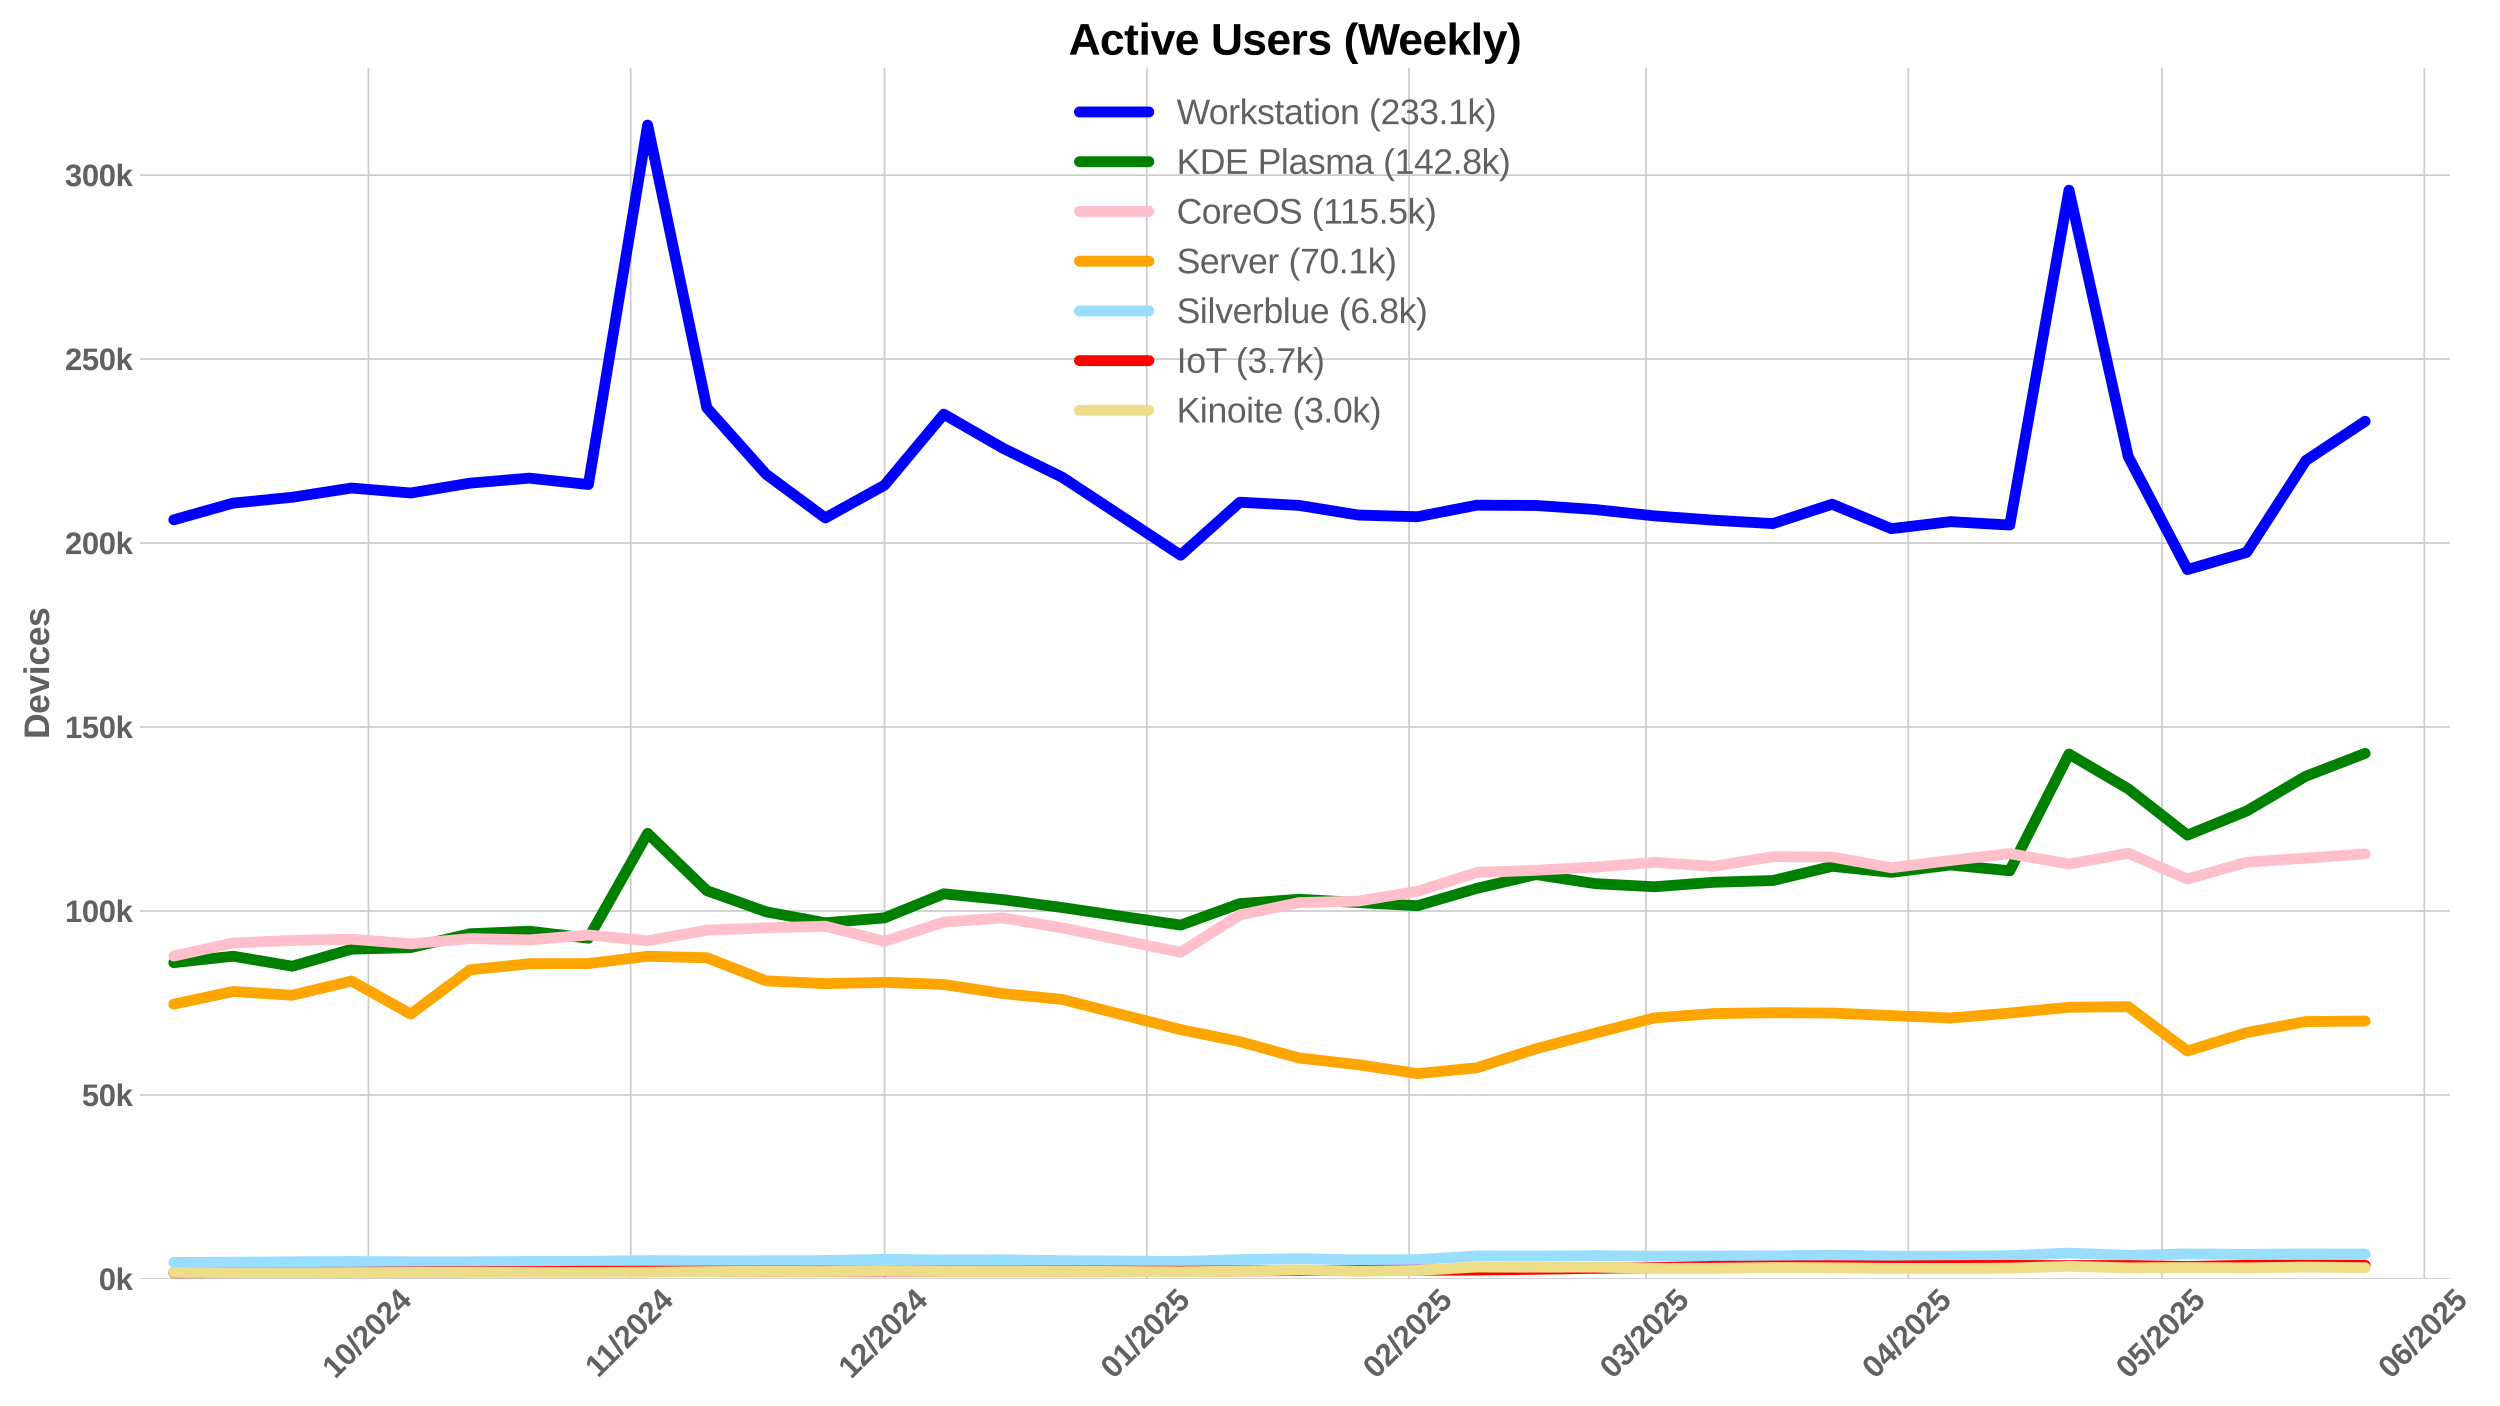 <?xml version="1.0" encoding="utf-8" standalone="no"?>
<!DOCTYPE svg PUBLIC "-//W3C//DTD SVG 1.1//EN"
  "http://www.w3.org/Graphics/SVG/1.1/DTD/svg11.dtd">
<svg xmlns:xlink="http://www.w3.org/1999/xlink" width="1152pt" height="648pt" viewBox="0 0 1152 648" xmlns="http://www.w3.org/2000/svg" version="1.1">
 <defs>
  <style type="text/css">*{stroke-linejoin: round; stroke-linecap: butt}</style>
 </defs>
 <g id="figure_1">
  <g id="patch_1">
   <path d="M 0 648 
L 1152 648 
L 1152 0 
L 0 0 
z
" style="fill: #ffffff"/>
  </g>
  <g id="axes_1">
   <g id="patch_2">
    <path d="M 64.56 589.343 
L 1128.875 589.343 
L 1128.875 31.2 
L 64.56 31.2 
z
" style="fill: #ffffff"/>
   </g>
   <g id="matplotlib.axis_1">
    <g id="xtick_1">
     <g id="line2d_1">
      <path d="M 169.772 589.343 
L 169.772 31.2 
" clip-path="url(#pf62bdaec5e)" style="fill: none; stroke: #cccccc; stroke-width: 0.8; stroke-linecap: round"/>
     </g>
     <g id="line2d_2"/>
     <g id="text_1">
      <!-- 10/2024 -->
      <g style="fill: #616161" transform="translate(154.442 635.798) rotate(-45) scale(0.14 -0.14)">
       <defs>
        <path id="LiberationSans-Bold-31" d="M 403 0 
L 403 653 
L 1494 653 
L 1494 3656 
L 438 2997 
L 438 3688 
L 1541 4403 
L 2372 4403 
L 2372 653 
L 3381 653 
L 3381 0 
L 403 0 
z
" transform="scale(0.016)"/>
        <path id="LiberationSans-Bold-30" d="M 3297 2203 
Q 3297 1088 2914 512 
Q 2531 -63 1766 -63 
Q 253 -63 253 2203 
Q 253 2994 418 3494 
Q 584 3994 915 4231 
Q 1247 4469 1791 4469 
Q 2572 4469 2934 3903 
Q 3297 3338 3297 2203 
z
M 2416 2203 
Q 2416 2813 2356 3150 
Q 2297 3488 2165 3634 
Q 2034 3781 1784 3781 
Q 1519 3781 1383 3632 
Q 1247 3484 1189 3148 
Q 1131 2813 1131 2203 
Q 1131 1600 1192 1261 
Q 1253 922 1386 775 
Q 1519 628 1772 628 
Q 2022 628 2158 783 
Q 2294 938 2355 1278 
Q 2416 1619 2416 2203 
z
" transform="scale(0.016)"/>
        <path id="LiberationSans-Bold-2f" d="M 63 -128 
L 972 4638 
L 1716 4638 
L 822 -128 
L 63 -128 
z
" transform="scale(0.016)"/>
        <path id="LiberationSans-Bold-32" d="M 222 0 
L 222 609 
Q 394 988 711 1347 
Q 1028 1706 1509 2097 
Q 1972 2472 2158 2715 
Q 2344 2959 2344 3194 
Q 2344 3769 1766 3769 
Q 1484 3769 1336 3617 
Q 1188 3466 1144 3163 
L 259 3213 
Q 334 3825 717 4147 
Q 1100 4469 1759 4469 
Q 2472 4469 2853 4144 
Q 3234 3819 3234 3231 
Q 3234 2922 3112 2672 
Q 2991 2422 2800 2211 
Q 2609 2000 2376 1815 
Q 2144 1631 1925 1456 
Q 1706 1281 1526 1103 
Q 1347 925 1259 722 
L 3303 722 
L 3303 0 
L 222 0 
z
" transform="scale(0.016)"/>
        <path id="LiberationSans-Bold-34" d="M 2938 897 
L 2938 0 
L 2100 0 
L 2100 897 
L 97 897 
L 97 1556 
L 1956 4403 
L 2938 4403 
L 2938 1550 
L 3525 1550 
L 3525 897 
L 2938 897 
z
M 2100 2991 
Q 2100 3159 2111 3356 
Q 2122 3553 2128 3609 
Q 2047 3434 1834 3103 
L 813 1550 
L 2100 1550 
L 2100 2991 
z
" transform="scale(0.016)"/>
       </defs>
       <use xlink:href="#LiberationSans-Bold-31"/>
       <use xlink:href="#LiberationSans-Bold-30" transform="translate(55.615 0)"/>
       <use xlink:href="#LiberationSans-Bold-2f" transform="translate(111.23 0)"/>
       <use xlink:href="#LiberationSans-Bold-32" transform="translate(139.014 0)"/>
       <use xlink:href="#LiberationSans-Bold-30" transform="translate(194.629 0)"/>
       <use xlink:href="#LiberationSans-Bold-32" transform="translate(250.244 0)"/>
       <use xlink:href="#LiberationSans-Bold-34" transform="translate(305.859 0)"/>
      </g>
     </g>
    </g>
    <g id="xtick_2">
     <g id="line2d_3">
      <path d="M 290.628 589.343 
L 290.628 31.2 
" clip-path="url(#pf62bdaec5e)" style="fill: none; stroke: #cccccc; stroke-width: 0.8; stroke-linecap: round"/>
     </g>
     <g id="line2d_4"/>
     <g id="text_2">
      <!-- 11/2024 -->
      <g style="fill: #616161" transform="translate(275.57 635.253) rotate(-45) scale(0.14 -0.14)">
       <use xlink:href="#LiberationSans-Bold-31"/>
       <use xlink:href="#LiberationSans-Bold-31" transform="translate(50.115 0)"/>
       <use xlink:href="#LiberationSans-Bold-2f" transform="translate(105.73 0)"/>
       <use xlink:href="#LiberationSans-Bold-32" transform="translate(133.514 0)"/>
       <use xlink:href="#LiberationSans-Bold-30" transform="translate(189.129 0)"/>
       <use xlink:href="#LiberationSans-Bold-32" transform="translate(244.744 0)"/>
       <use xlink:href="#LiberationSans-Bold-34" transform="translate(300.359 0)"/>
      </g>
     </g>
    </g>
    <g id="xtick_3">
     <g id="line2d_5">
      <path d="M 407.586 589.343 
L 407.586 31.2 
" clip-path="url(#pf62bdaec5e)" style="fill: none; stroke: #cccccc; stroke-width: 0.8; stroke-linecap: round"/>
     </g>
     <g id="line2d_6"/>
     <g id="text_3">
      <!-- 12/2024 -->
      <g style="fill: #616161" transform="translate(392.255 635.798) rotate(-45) scale(0.14 -0.14)">
       <use xlink:href="#LiberationSans-Bold-31"/>
       <use xlink:href="#LiberationSans-Bold-32" transform="translate(55.615 0)"/>
       <use xlink:href="#LiberationSans-Bold-2f" transform="translate(111.23 0)"/>
       <use xlink:href="#LiberationSans-Bold-32" transform="translate(139.014 0)"/>
       <use xlink:href="#LiberationSans-Bold-30" transform="translate(194.629 0)"/>
       <use xlink:href="#LiberationSans-Bold-32" transform="translate(250.244 0)"/>
       <use xlink:href="#LiberationSans-Bold-34" transform="translate(305.859 0)"/>
      </g>
     </g>
    </g>
    <g id="xtick_4">
     <g id="line2d_7">
      <path d="M 528.442 589.343 
L 528.442 31.2 
" clip-path="url(#pf62bdaec5e)" style="fill: none; stroke: #cccccc; stroke-width: 0.8; stroke-linecap: round"/>
     </g>
     <g id="line2d_8"/>
     <g id="text_4">
      <!-- 01/2025 -->
      <g style="fill: #616161" transform="translate(513.112 635.798) rotate(-45) scale(0.14 -0.14)">
       <defs>
        <path id="LiberationSans-Bold-35" d="M 3381 1466 
Q 3381 766 2945 351 
Q 2509 -63 1750 -63 
Q 1088 -63 689 235 
Q 291 534 197 1100 
L 1075 1172 
Q 1144 891 1319 762 
Q 1494 634 1759 634 
Q 2088 634 2283 843 
Q 2478 1053 2478 1447 
Q 2478 1794 2293 2001 
Q 2109 2209 1778 2209 
Q 1413 2209 1181 1925 
L 325 1925 
L 478 4403 
L 3125 4403 
L 3125 3750 
L 1275 3750 
L 1203 2638 
Q 1522 2919 2000 2919 
Q 2628 2919 3004 2528 
Q 3381 2138 3381 1466 
z
" transform="scale(0.016)"/>
       </defs>
       <use xlink:href="#LiberationSans-Bold-30"/>
       <use xlink:href="#LiberationSans-Bold-31" transform="translate(55.615 0)"/>
       <use xlink:href="#LiberationSans-Bold-2f" transform="translate(111.23 0)"/>
       <use xlink:href="#LiberationSans-Bold-32" transform="translate(139.014 0)"/>
       <use xlink:href="#LiberationSans-Bold-30" transform="translate(194.629 0)"/>
       <use xlink:href="#LiberationSans-Bold-32" transform="translate(250.244 0)"/>
       <use xlink:href="#LiberationSans-Bold-35" transform="translate(305.859 0)"/>
      </g>
     </g>
    </g>
    <g id="xtick_5">
     <g id="line2d_9">
      <path d="M 649.298 589.343 
L 649.298 31.2 
" clip-path="url(#pf62bdaec5e)" style="fill: none; stroke: #cccccc; stroke-width: 0.8; stroke-linecap: round"/>
     </g>
     <g id="line2d_10"/>
     <g id="text_5">
      <!-- 02/2025 -->
      <g style="fill: #616161" transform="translate(633.968 635.798) rotate(-45) scale(0.14 -0.14)">
       <use xlink:href="#LiberationSans-Bold-30"/>
       <use xlink:href="#LiberationSans-Bold-32" transform="translate(55.615 0)"/>
       <use xlink:href="#LiberationSans-Bold-2f" transform="translate(111.23 0)"/>
       <use xlink:href="#LiberationSans-Bold-32" transform="translate(139.014 0)"/>
       <use xlink:href="#LiberationSans-Bold-30" transform="translate(194.629 0)"/>
       <use xlink:href="#LiberationSans-Bold-32" transform="translate(250.244 0)"/>
       <use xlink:href="#LiberationSans-Bold-35" transform="translate(305.859 0)"/>
      </g>
     </g>
    </g>
    <g id="xtick_6">
     <g id="line2d_11">
      <path d="M 758.459 589.343 
L 758.459 31.2 
" clip-path="url(#pf62bdaec5e)" style="fill: none; stroke: #cccccc; stroke-width: 0.8; stroke-linecap: round"/>
     </g>
     <g id="line2d_12"/>
     <g id="text_6">
      <!-- 03/2025 -->
      <g style="fill: #616161" transform="translate(743.128 635.798) rotate(-45) scale(0.14 -0.14)">
       <defs>
        <path id="LiberationSans-Bold-33" d="M 3328 1222 
Q 3328 603 2922 265 
Q 2516 -72 1766 -72 
Q 1056 -72 637 254 
Q 219 581 147 1197 
L 1041 1275 
Q 1125 641 1763 641 
Q 2078 641 2253 797 
Q 2428 953 2428 1275 
Q 2428 1569 2215 1725 
Q 2003 1881 1584 1881 
L 1278 1881 
L 1278 2591 
L 1566 2591 
Q 1944 2591 2134 2745 
Q 2325 2900 2325 3188 
Q 2325 3459 2173 3614 
Q 2022 3769 1731 3769 
Q 1459 3769 1292 3619 
Q 1125 3469 1100 3194 
L 222 3256 
Q 291 3825 694 4147 
Q 1097 4469 1747 4469 
Q 2438 4469 2827 4158 
Q 3216 3847 3216 3297 
Q 3216 2884 2973 2618 
Q 2731 2353 2275 2266 
L 2275 2253 
Q 2781 2194 3054 1920 
Q 3328 1647 3328 1222 
z
" transform="scale(0.016)"/>
       </defs>
       <use xlink:href="#LiberationSans-Bold-30"/>
       <use xlink:href="#LiberationSans-Bold-33" transform="translate(55.615 0)"/>
       <use xlink:href="#LiberationSans-Bold-2f" transform="translate(111.23 0)"/>
       <use xlink:href="#LiberationSans-Bold-32" transform="translate(139.014 0)"/>
       <use xlink:href="#LiberationSans-Bold-30" transform="translate(194.629 0)"/>
       <use xlink:href="#LiberationSans-Bold-32" transform="translate(250.244 0)"/>
       <use xlink:href="#LiberationSans-Bold-35" transform="translate(305.859 0)"/>
      </g>
     </g>
    </g>
    <g id="xtick_7">
     <g id="line2d_13">
      <path d="M 879.315 589.343 
L 879.315 31.2 
" clip-path="url(#pf62bdaec5e)" style="fill: none; stroke: #cccccc; stroke-width: 0.8; stroke-linecap: round"/>
     </g>
     <g id="line2d_14"/>
     <g id="text_7">
      <!-- 04/2025 -->
      <g style="fill: #616161" transform="translate(863.985 635.798) rotate(-45) scale(0.14 -0.14)">
       <use xlink:href="#LiberationSans-Bold-30"/>
       <use xlink:href="#LiberationSans-Bold-34" transform="translate(55.615 0)"/>
       <use xlink:href="#LiberationSans-Bold-2f" transform="translate(111.23 0)"/>
       <use xlink:href="#LiberationSans-Bold-32" transform="translate(139.014 0)"/>
       <use xlink:href="#LiberationSans-Bold-30" transform="translate(194.629 0)"/>
       <use xlink:href="#LiberationSans-Bold-32" transform="translate(250.244 0)"/>
       <use xlink:href="#LiberationSans-Bold-35" transform="translate(305.859 0)"/>
      </g>
     </g>
    </g>
    <g id="xtick_8">
     <g id="line2d_15">
      <path d="M 996.273 589.343 
L 996.273 31.2 
" clip-path="url(#pf62bdaec5e)" style="fill: none; stroke: #cccccc; stroke-width: 0.8; stroke-linecap: round"/>
     </g>
     <g id="line2d_16"/>
     <g id="text_8">
      <!-- 05/2025 -->
      <g style="fill: #616161" transform="translate(980.942 635.798) rotate(-45) scale(0.14 -0.14)">
       <use xlink:href="#LiberationSans-Bold-30"/>
       <use xlink:href="#LiberationSans-Bold-35" transform="translate(55.615 0)"/>
       <use xlink:href="#LiberationSans-Bold-2f" transform="translate(111.23 0)"/>
       <use xlink:href="#LiberationSans-Bold-32" transform="translate(139.014 0)"/>
       <use xlink:href="#LiberationSans-Bold-30" transform="translate(194.629 0)"/>
       <use xlink:href="#LiberationSans-Bold-32" transform="translate(250.244 0)"/>
       <use xlink:href="#LiberationSans-Bold-35" transform="translate(305.859 0)"/>
      </g>
     </g>
    </g>
    <g id="xtick_9">
     <g id="line2d_17">
      <path d="M 1117.129 589.343 
L 1117.129 31.2 
" clip-path="url(#pf62bdaec5e)" style="fill: none; stroke: #cccccc; stroke-width: 0.8; stroke-linecap: round"/>
     </g>
     <g id="line2d_18"/>
     <g id="text_9">
      <!-- 06/2025 -->
      <g style="fill: #616161" transform="translate(1101.798 635.798) rotate(-45) scale(0.14 -0.14)">
       <defs>
        <path id="LiberationSans-Bold-36" d="M 3328 1441 
Q 3328 738 2934 337 
Q 2541 -63 1847 -63 
Q 1069 -63 651 482 
Q 234 1028 234 2100 
Q 234 3278 657 3873 
Q 1081 4469 1869 4469 
Q 2428 4469 2751 4222 
Q 3075 3975 3209 3456 
L 2381 3341 
Q 2263 3775 1850 3775 
Q 1497 3775 1295 3422 
Q 1094 3069 1094 2350 
Q 1234 2584 1484 2709 
Q 1734 2834 2050 2834 
Q 2641 2834 2984 2459 
Q 3328 2084 3328 1441 
z
M 2447 1416 
Q 2447 1791 2273 1989 
Q 2100 2188 1797 2188 
Q 1506 2188 1331 2002 
Q 1156 1816 1156 1509 
Q 1156 1125 1339 873 
Q 1522 622 1819 622 
Q 2116 622 2281 833 
Q 2447 1044 2447 1416 
z
" transform="scale(0.016)"/>
       </defs>
       <use xlink:href="#LiberationSans-Bold-30"/>
       <use xlink:href="#LiberationSans-Bold-36" transform="translate(55.615 0)"/>
       <use xlink:href="#LiberationSans-Bold-2f" transform="translate(111.23 0)"/>
       <use xlink:href="#LiberationSans-Bold-32" transform="translate(139.014 0)"/>
       <use xlink:href="#LiberationSans-Bold-30" transform="translate(194.629 0)"/>
       <use xlink:href="#LiberationSans-Bold-32" transform="translate(250.244 0)"/>
       <use xlink:href="#LiberationSans-Bold-35" transform="translate(305.859 0)"/>
      </g>
     </g>
    </g>
   </g>
   <g id="matplotlib.axis_2">
    <g id="ytick_1">
     <g id="line2d_19">
      <path d="M 64.56 589.343 
L 1128.875 589.343 
" clip-path="url(#pf62bdaec5e)" style="fill: none; stroke: #cccccc; stroke-width: 0.8; stroke-linecap: round"/>
     </g>
     <g id="line2d_20"/>
     <g id="text_10">
      <!-- 0k -->
      <g style="fill: #616161" transform="translate(45.489 594.416) scale(0.14 -0.14)">
       <defs>
        <path id="LiberationSans-Bold-6b" d="M 2606 0 
L 1703 1531 
L 1325 1269 
L 1325 0 
L 447 0 
L 447 4638 
L 1325 4638 
L 1325 1981 
L 2531 3381 
L 3475 3381 
L 2288 2063 
L 3566 0 
L 2606 0 
z
" transform="scale(0.016)"/>
       </defs>
       <use xlink:href="#LiberationSans-Bold-30"/>
       <use xlink:href="#LiberationSans-Bold-6b" transform="translate(55.615 0)"/>
      </g>
     </g>
    </g>
    <g id="ytick_2">
     <g id="line2d_21">
      <path d="M 64.56 504.568 
L 1128.875 504.568 
" clip-path="url(#pf62bdaec5e)" style="fill: none; stroke: #cccccc; stroke-width: 0.8; stroke-linecap: round"/>
     </g>
     <g id="line2d_22"/>
     <g id="text_11">
      <!-- 50k -->
      <g style="fill: #616161" transform="translate(37.704 509.64) scale(0.14 -0.14)">
       <use xlink:href="#LiberationSans-Bold-35"/>
       <use xlink:href="#LiberationSans-Bold-30" transform="translate(55.615 0)"/>
       <use xlink:href="#LiberationSans-Bold-6b" transform="translate(111.23 0)"/>
      </g>
     </g>
    </g>
    <g id="ytick_3">
     <g id="line2d_23">
      <path d="M 64.56 419.792 
L 1128.875 419.792 
" clip-path="url(#pf62bdaec5e)" style="fill: none; stroke: #cccccc; stroke-width: 0.8; stroke-linecap: round"/>
     </g>
     <g id="line2d_24"/>
     <g id="text_12">
      <!-- 100k -->
      <g style="fill: #616161" transform="translate(29.919 424.865) scale(0.14 -0.14)">
       <use xlink:href="#LiberationSans-Bold-31"/>
       <use xlink:href="#LiberationSans-Bold-30" transform="translate(55.615 0)"/>
       <use xlink:href="#LiberationSans-Bold-30" transform="translate(111.23 0)"/>
       <use xlink:href="#LiberationSans-Bold-6b" transform="translate(166.846 0)"/>
      </g>
     </g>
    </g>
    <g id="ytick_4">
     <g id="line2d_25">
      <path d="M 64.56 335.016 
L 1128.875 335.016 
" clip-path="url(#pf62bdaec5e)" style="fill: none; stroke: #cccccc; stroke-width: 0.8; stroke-linecap: round"/>
     </g>
     <g id="line2d_26"/>
     <g id="text_13">
      <!-- 150k -->
      <g style="fill: #616161" transform="translate(29.919 340.089) scale(0.14 -0.14)">
       <use xlink:href="#LiberationSans-Bold-31"/>
       <use xlink:href="#LiberationSans-Bold-35" transform="translate(55.615 0)"/>
       <use xlink:href="#LiberationSans-Bold-30" transform="translate(111.23 0)"/>
       <use xlink:href="#LiberationSans-Bold-6b" transform="translate(166.846 0)"/>
      </g>
     </g>
    </g>
    <g id="ytick_5">
     <g id="line2d_27">
      <path d="M 64.56 250.241 
L 1128.875 250.241 
" clip-path="url(#pf62bdaec5e)" style="fill: none; stroke: #cccccc; stroke-width: 0.8; stroke-linecap: round"/>
     </g>
     <g id="line2d_28"/>
     <g id="text_14">
      <!-- 200k -->
      <g style="fill: #616161" transform="translate(29.919 255.314) scale(0.14 -0.14)">
       <use xlink:href="#LiberationSans-Bold-32"/>
       <use xlink:href="#LiberationSans-Bold-30" transform="translate(55.615 0)"/>
       <use xlink:href="#LiberationSans-Bold-30" transform="translate(111.23 0)"/>
       <use xlink:href="#LiberationSans-Bold-6b" transform="translate(166.846 0)"/>
      </g>
     </g>
    </g>
    <g id="ytick_6">
     <g id="line2d_29">
      <path d="M 64.56 165.465 
L 1128.875 165.465 
" clip-path="url(#pf62bdaec5e)" style="fill: none; stroke: #cccccc; stroke-width: 0.8; stroke-linecap: round"/>
     </g>
     <g id="line2d_30"/>
     <g id="text_15">
      <!-- 250k -->
      <g style="fill: #616161" transform="translate(29.919 170.538) scale(0.14 -0.14)">
       <use xlink:href="#LiberationSans-Bold-32"/>
       <use xlink:href="#LiberationSans-Bold-35" transform="translate(55.615 0)"/>
       <use xlink:href="#LiberationSans-Bold-30" transform="translate(111.23 0)"/>
       <use xlink:href="#LiberationSans-Bold-6b" transform="translate(166.846 0)"/>
      </g>
     </g>
    </g>
    <g id="ytick_7">
     <g id="line2d_31">
      <path d="M 64.56 80.69 
L 1128.875 80.69 
" clip-path="url(#pf62bdaec5e)" style="fill: none; stroke: #cccccc; stroke-width: 0.8; stroke-linecap: round"/>
     </g>
     <g id="line2d_32"/>
     <g id="text_16">
      <!-- 300k -->
      <g style="fill: #616161" transform="translate(29.919 85.763) scale(0.14 -0.14)">
       <use xlink:href="#LiberationSans-Bold-33"/>
       <use xlink:href="#LiberationSans-Bold-30" transform="translate(55.615 0)"/>
       <use xlink:href="#LiberationSans-Bold-30" transform="translate(111.23 0)"/>
       <use xlink:href="#LiberationSans-Bold-6b" transform="translate(166.846 0)"/>
      </g>
     </g>
    </g>
    <g id="text_17">
     <!-- Devices -->
     <g style="fill: #616161" transform="translate(22.599 340.515) rotate(-90) scale(0.16 -0.16)">
      <defs>
       <path id="LiberationSans-Bold-44" d="M 4353 2234 
Q 4353 1553 4086 1045 
Q 3819 538 3330 269 
Q 2841 0 2209 0 
L 428 0 
L 428 4403 
L 2022 4403 
Q 3134 4403 3743 3842 
Q 4353 3281 4353 2234 
z
M 3425 2234 
Q 3425 2944 3056 3317 
Q 2688 3691 2003 3691 
L 1350 3691 
L 1350 713 
L 2131 713 
Q 2725 713 3075 1122 
Q 3425 1531 3425 2234 
z
" transform="scale(0.016)"/>
       <path id="LiberationSans-Bold-65" d="M 1831 -63 
Q 1069 -63 659 389 
Q 250 841 250 1706 
Q 250 2544 665 2994 
Q 1081 3444 1844 3444 
Q 2572 3444 2956 2961 
Q 3341 2478 3341 1547 
L 3341 1522 
L 1172 1522 
Q 1172 1028 1355 776 
Q 1538 525 1875 525 
Q 2341 525 2463 928 
L 3291 856 
Q 2931 -63 1831 -63 
z
M 1831 2891 
Q 1522 2891 1355 2675 
Q 1188 2459 1178 2072 
L 2491 2072 
Q 2466 2481 2294 2686 
Q 2122 2891 1831 2891 
z
" transform="scale(0.016)"/>
       <path id="LiberationSans-Bold-76" d="M 2284 0 
L 1234 0 
L 25 3381 
L 953 3381 
L 1544 1491 
Q 1591 1334 1766 709 
Q 1797 838 1894 1159 
Q 1991 1481 2613 3381 
L 3531 3381 
L 2284 0 
z
" transform="scale(0.016)"/>
       <path id="LiberationSans-Bold-69" d="M 447 3991 
L 447 4638 
L 1325 4638 
L 1325 3991 
L 447 3991 
z
M 447 0 
L 447 3381 
L 1325 3381 
L 1325 0 
L 447 0 
z
" transform="scale(0.016)"/>
       <path id="LiberationSans-Bold-63" d="M 1856 -63 
Q 1088 -63 669 395 
Q 250 853 250 1672 
Q 250 2509 672 2976 
Q 1094 3444 1869 3444 
Q 2466 3444 2856 3144 
Q 3247 2844 3347 2316 
L 2463 2272 
Q 2425 2531 2275 2686 
Q 2125 2841 1850 2841 
Q 1172 2841 1172 1706 
Q 1172 538 1863 538 
Q 2113 538 2281 695 
Q 2450 853 2491 1166 
L 3372 1125 
Q 3325 778 3123 506 
Q 2922 234 2594 85 
Q 2266 -63 1856 -63 
z
" transform="scale(0.016)"/>
       <path id="LiberationSans-Bold-73" d="M 3297 988 
Q 3297 497 2895 217 
Q 2494 -63 1784 -63 
Q 1088 -63 717 157 
Q 347 378 225 844 
L 997 959 
Q 1063 719 1223 619 
Q 1384 519 1784 519 
Q 2153 519 2322 612 
Q 2491 706 2491 906 
Q 2491 1069 2355 1164 
Q 2219 1259 1894 1325 
Q 1150 1472 890 1598 
Q 631 1725 495 1926 
Q 359 2128 359 2422 
Q 359 2906 732 3176 
Q 1106 3447 1791 3447 
Q 2394 3447 2761 3212 
Q 3128 2978 3219 2534 
L 2441 2453 
Q 2403 2659 2256 2761 
Q 2109 2863 1791 2863 
Q 1478 2863 1322 2783 
Q 1166 2703 1166 2516 
Q 1166 2369 1286 2283 
Q 1406 2197 1691 2141 
Q 2088 2059 2395 1973 
Q 2703 1888 2889 1769 
Q 3075 1650 3186 1464 
Q 3297 1278 3297 988 
z
" transform="scale(0.016)"/>
      </defs>
      <use xlink:href="#LiberationSans-Bold-44"/>
      <use xlink:href="#LiberationSans-Bold-65" transform="translate(72.217 0)"/>
      <use xlink:href="#LiberationSans-Bold-76" transform="translate(127.832 0)"/>
      <use xlink:href="#LiberationSans-Bold-69" transform="translate(183.447 0)"/>
      <use xlink:href="#LiberationSans-Bold-63" transform="translate(211.23 0)"/>
      <use xlink:href="#LiberationSans-Bold-65" transform="translate(266.846 0)"/>
      <use xlink:href="#LiberationSans-Bold-73" transform="translate(322.461 0)"/>
     </g>
    </g>
   </g>
   <g id="line2d_33">
    <path d="M 80.104 239.525 
L 107.394 231.848 
L 134.685 229.132 
L 161.975 224.883 
L 189.265 227.173 
L 216.555 222.631 
L 243.845 220.324 
L 271.135 223.275 
L 298.425 57.644 
L 325.715 187.921 
L 353.005 218.531 
L 380.296 238.671 
L 407.586 223.569 
L 434.876 190.856 
L 462.166 206.556 
L 489.456 219.903 
L 544.036 255.829 
L 571.326 231.426 
L 598.617 232.891 
L 625.907 237.336 
L 653.197 238.108 
L 680.487 232.791 
L 707.777 232.918 
L 735.067 234.798 
L 762.357 237.711 
L 789.647 239.698 
L 816.937 241.282 
L 844.228 232.341 
L 871.518 243.605 
L 898.808 240.373 
L 926.098 241.938 
L 953.388 87.651 
L 980.678 210.349 
L 1007.968 262.445 
L 1035.258 254.541 
L 1062.549 212.204 
L 1089.839 194.133 
" clip-path="url(#pf62bdaec5e)" style="fill: none; stroke: #0000ff; stroke-width: 5; stroke-linecap: round"/>
   </g>
   <g id="line2d_34">
    <path d="M 80.104 443.578 
L 107.394 440.621 
L 134.685 445.226 
L 161.975 437.378 
L 189.265 436.639 
L 216.555 430.277 
L 243.845 429.097 
L 271.135 432.332 
L 298.425 384.025 
L 325.715 410.404 
L 353.005 420.151 
L 380.296 425.228 
L 407.586 422.941 
L 434.876 411.869 
L 462.166 414.568 
L 489.456 418.193 
L 544.036 426.281 
L 571.326 416.386 
L 598.617 414.383 
L 625.907 415.884 
L 653.197 417.364 
L 680.487 409.365 
L 707.777 403 
L 735.067 407.186 
L 762.357 408.622 
L 789.647 406.555 
L 816.937 405.755 
L 844.228 399.2 
L 871.518 401.986 
L 898.808 398.583 
L 926.098 401.25 
L 953.388 347.477 
L 980.678 363.479 
L 1007.968 384.817 
L 1035.258 373.71 
L 1062.549 357.667 
L 1089.839 347.163 
" clip-path="url(#pf62bdaec5e)" style="fill: none; stroke: #008000; stroke-width: 5; stroke-linecap: round"/>
   </g>
   <g id="line2d_35">
    <path d="M 80.104 440.54 
L 107.394 434.514 
L 134.685 433.332 
L 161.975 432.79 
L 189.265 434.904 
L 216.555 432.505 
L 243.845 433.1 
L 271.135 430.833 
L 298.425 433.514 
L 325.715 428.621 
L 353.005 427.544 
L 380.296 426.788 
L 407.586 433.775 
L 434.876 424.918 
L 462.166 422.981 
L 489.456 427.559 
L 544.036 438.812 
L 571.326 421.625 
L 598.617 415.925 
L 625.907 415.221 
L 653.197 410.701 
L 680.487 402.035 
L 707.777 401.009 
L 735.067 399.549 
L 762.357 397.365 
L 789.647 399.212 
L 816.937 394.759 
L 844.228 394.907 
L 871.518 399.849 
L 898.808 396.504 
L 926.098 393.344 
L 953.388 398.156 
L 980.678 393.188 
L 1007.968 405.05 
L 1035.258 397.308 
L 1062.549 395.424 
L 1089.839 393.479 
" clip-path="url(#pf62bdaec5e)" style="fill: none; stroke: #ffc0cb; stroke-width: 5; stroke-linecap: round"/>
   </g>
   <g id="line2d_36">
    <path d="M 80.104 462.716 
L 107.394 456.885 
L 134.685 458.607 
L 161.975 452.059 
L 189.265 467.273 
L 216.555 446.915 
L 243.845 444.087 
L 271.135 444.009 
L 298.425 440.647 
L 325.715 441.33 
L 353.005 451.969 
L 380.296 453.256 
L 407.586 452.654 
L 434.876 453.64 
L 462.166 457.851 
L 489.456 460.55 
L 544.036 474.442 
L 571.326 479.993 
L 598.617 487.504 
L 625.907 490.636 
L 653.197 494.732 
L 680.487 492.033 
L 707.777 483.27 
L 735.067 476.091 
L 762.357 469.045 
L 789.647 467.041 
L 816.937 466.656 
L 844.228 466.814 
L 871.518 467.989 
L 898.808 469.089 
L 926.098 466.819 
L 953.388 464.142 
L 980.678 463.877 
L 1007.968 484.294 
L 1035.258 475.825 
L 1062.549 470.724 
L 1089.839 470.49 
" clip-path="url(#pf62bdaec5e)" style="fill: none; stroke: #ffa500; stroke-width: 5; stroke-linecap: round"/>
   </g>
   <g id="line2d_37">
    <path d="M 80.104 581.739 
L 107.394 581.63 
L 134.685 581.432 
L 161.975 581.298 
L 189.265 581.439 
L 216.555 581.435 
L 243.845 581.279 
L 271.135 581.259 
L 298.425 580.85 
L 325.715 581.011 
L 353.005 580.937 
L 380.296 580.866 
L 407.586 580.316 
L 434.876 580.584 
L 462.166 580.528 
L 489.456 580.906 
L 544.036 581.31 
L 571.326 580.44 
L 598.617 580.02 
L 625.907 580.547 
L 653.197 580.43 
L 680.487 578.753 
L 707.777 578.785 
L 735.067 578.597 
L 762.357 578.863 
L 789.647 578.751 
L 816.937 578.721 
L 844.228 578.37 
L 871.518 578.872 
L 898.808 578.872 
L 926.098 578.606 
L 953.388 577.432 
L 980.678 578.48 
L 1007.968 577.809 
L 1035.258 578.029 
L 1062.549 577.778 
L 1089.839 577.871 
" clip-path="url(#pf62bdaec5e)" style="fill: none; stroke: #99ddff; stroke-width: 5; stroke-linecap: round"/>
   </g>
   <g id="line2d_38">
    <path d="M 80.104 586.53 
L 107.394 586.424 
L 134.685 586.351 
L 161.975 586.274 
L 189.265 586.129 
L 216.555 586.015 
L 243.845 585.969 
L 271.135 585.803 
L 298.425 585.761 
L 325.715 585.72 
L 353.005 585.698 
L 380.296 585.766 
L 407.586 585.666 
L 434.876 585.689 
L 462.166 585.661 
L 489.456 585.654 
L 544.036 585.794 
L 571.326 585.594 
L 598.617 585.498 
L 625.907 585.425 
L 653.197 585.328 
L 680.487 585.237 
L 707.777 584.877 
L 735.067 584.443 
L 762.357 584.148 
L 789.647 583.524 
L 816.937 583.353 
L 844.228 583.224 
L 871.518 583.377 
L 898.808 583.18 
L 926.098 583.11 
L 953.388 583.187 
L 980.678 583.163 
L 1007.968 583.592 
L 1035.258 583.043 
L 1062.549 582.985 
L 1089.839 583.027 
" clip-path="url(#pf62bdaec5e)" style="fill: none; stroke: #ff0000; stroke-width: 5; stroke-linecap: round"/>
   </g>
   <g id="line2d_39">
    <path d="M 80.104 586.337 
L 107.394 586.435 
L 134.685 586.429 
L 161.975 586.407 
L 189.265 586.357 
L 216.555 586.271 
L 243.845 586.322 
L 271.135 586.32 
L 298.425 586.229 
L 325.715 585.945 
L 353.005 585.789 
L 380.296 585.91 
L 407.586 585.511 
L 434.876 585.857 
L 462.166 585.8 
L 489.456 585.767 
L 544.036 586.049 
L 571.326 585.761 
L 598.617 585.155 
L 625.907 585.798 
L 653.197 585.432 
L 680.487 583.853 
L 707.777 583.928 
L 735.067 583.867 
L 762.357 584.467 
L 789.647 584.421 
L 816.937 584.097 
L 844.228 584.209 
L 871.518 584.465 
L 898.808 584.499 
L 926.098 584.34 
L 953.388 583.495 
L 980.678 584.248 
L 1007.968 584.092 
L 1035.258 584.236 
L 1062.549 583.858 
L 1089.839 584.184 
" clip-path="url(#pf62bdaec5e)" style="fill: none; stroke: #eedd88; stroke-width: 5; stroke-linecap: round"/>
   </g>
   <g id="patch_3">
    <path d="M 64.56 589.343 
L 64.56 31.2 
" style="fill: none"/>
   </g>
   <g id="patch_4">
    <path d="M 1128.875 589.343 
L 1128.875 31.2 
" style="fill: none"/>
   </g>
   <g id="patch_5">
    <path d="M 64.56 589.343 
L 1128.875 589.343 
" style="fill: none"/>
   </g>
   <g id="patch_6">
    <path d="M 64.56 31.2 
L 1128.875 31.2 
" style="fill: none"/>
   </g>
   <g id="text_18">
    <!-- Active Users (Weekly) -->
    <g transform="translate(492.406 25.2) scale(0.2 -0.2)">
     <defs>
      <path id="LiberationSans-Bold-41" d="M 3541 0 
L 3150 1125 
L 1472 1125 
L 1081 0 
L 159 0 
L 1766 4403 
L 2853 4403 
L 4453 0 
L 3541 0 
z
M 2309 3725 
L 2291 3656 
Q 2259 3544 2215 3400 
Q 2172 3256 1678 1819 
L 2944 1819 
L 2509 3084 
L 2375 3509 
L 2309 3725 
z
" transform="scale(0.016)"/>
      <path id="LiberationSans-Bold-74" d="M 1313 -56 
Q 925 -56 715 155 
Q 506 366 506 794 
L 506 2788 
L 78 2788 
L 78 3381 
L 550 3381 
L 825 4175 
L 1375 4175 
L 1375 3381 
L 2016 3381 
L 2016 2788 
L 1375 2788 
L 1375 1031 
Q 1375 784 1469 667 
Q 1563 550 1759 550 
Q 1863 550 2053 594 
L 2053 50 
Q 1728 -56 1313 -56 
z
" transform="scale(0.016)"/>
      <path id="LiberationSans-Bold-20" transform="scale(0.016)"/>
      <path id="LiberationSans-Bold-55" d="M 2259 -63 
Q 1350 -63 867 381 
Q 384 825 384 1650 
L 384 4403 
L 1306 4403 
L 1306 1722 
Q 1306 1200 1554 929 
Q 1803 659 2284 659 
Q 2778 659 3043 942 
Q 3309 1225 3309 1753 
L 3309 4403 
L 4231 4403 
L 4231 1697 
Q 4231 859 3714 398 
Q 3197 -63 2259 -63 
z
" transform="scale(0.016)"/>
      <path id="LiberationSans-Bold-72" d="M 447 0 
L 447 2588 
Q 447 2866 439 3052 
Q 431 3238 422 3381 
L 1259 3381 
Q 1269 3325 1284 3039 
Q 1300 2753 1300 2659 
L 1313 2659 
Q 1441 3016 1541 3161 
Q 1641 3306 1778 3376 
Q 1916 3447 2122 3447 
Q 2291 3447 2394 3400 
L 2394 2666 
Q 2181 2713 2019 2713 
Q 1691 2713 1508 2447 
Q 1325 2181 1325 1659 
L 1325 0 
L 447 0 
z
" transform="scale(0.016)"/>
      <path id="LiberationSans-Bold-28" d="M 1247 -1328 
Q 756 -622 537 81 
Q 319 784 319 1659 
Q 319 2531 537 3232 
Q 756 3934 1247 4638 
L 2125 4638 
Q 1631 3925 1407 3219 
Q 1184 2513 1184 1656 
Q 1184 803 1406 101 
Q 1628 -600 2125 -1328 
L 1247 -1328 
z
" transform="scale(0.016)"/>
      <path id="LiberationSans-Bold-57" d="M 4897 0 
L 3803 0 
L 3206 2547 
Q 3097 2997 3022 3488 
Q 2947 3078 2900 2864 
Q 2853 2650 2234 0 
L 1141 0 
L 6 4403 
L 941 4403 
L 1578 1559 
L 1722 872 
Q 1809 1306 1892 1701 
Q 1975 2097 2516 4403 
L 3547 4403 
L 4103 2059 
Q 4169 1797 4325 872 
L 4403 1234 
L 4569 1953 
L 5100 4403 
L 6034 4403 
L 4897 0 
z
" transform="scale(0.016)"/>
      <path id="LiberationSans-Bold-6c" d="M 447 0 
L 447 4638 
L 1325 4638 
L 1325 0 
L 447 0 
z
" transform="scale(0.016)"/>
      <path id="LiberationSans-Bold-79" d="M 884 -1328 
Q 569 -1328 331 -1288 
L 331 -663 
Q 497 -688 634 -688 
Q 822 -688 945 -628 
Q 1069 -569 1167 -431 
Q 1266 -294 1388 34 
L 50 3381 
L 978 3381 
L 1509 1797 
Q 1634 1456 1825 753 
L 1903 1050 
L 2106 1784 
L 2606 3381 
L 3525 3381 
L 2188 -178 
Q 1919 -828 1630 -1078 
Q 1341 -1328 884 -1328 
z
" transform="scale(0.016)"/>
      <path id="LiberationSans-Bold-29" d="M 6 -1328 
Q 506 -597 726 101 
Q 947 800 947 1656 
Q 947 2516 722 3223 
Q 497 3931 6 4638 
L 884 4638 
Q 1378 3928 1595 3225 
Q 1813 2522 1813 1659 
Q 1813 791 1595 87 
Q 1378 -616 884 -1328 
L 6 -1328 
z
" transform="scale(0.016)"/>
     </defs>
     <use xlink:href="#LiberationSans-Bold-41"/>
     <use xlink:href="#LiberationSans-Bold-63" transform="translate(72.217 0)"/>
     <use xlink:href="#LiberationSans-Bold-74" transform="translate(127.832 0)"/>
     <use xlink:href="#LiberationSans-Bold-69" transform="translate(161.133 0)"/>
     <use xlink:href="#LiberationSans-Bold-76" transform="translate(188.916 0)"/>
     <use xlink:href="#LiberationSans-Bold-65" transform="translate(244.531 0)"/>
     <use xlink:href="#LiberationSans-Bold-20" transform="translate(300.146 0)"/>
     <use xlink:href="#LiberationSans-Bold-55" transform="translate(327.93 0)"/>
     <use xlink:href="#LiberationSans-Bold-73" transform="translate(400.146 0)"/>
     <use xlink:href="#LiberationSans-Bold-65" transform="translate(455.762 0)"/>
     <use xlink:href="#LiberationSans-Bold-72" transform="translate(511.377 0)"/>
     <use xlink:href="#LiberationSans-Bold-73" transform="translate(550.293 0)"/>
     <use xlink:href="#LiberationSans-Bold-20" transform="translate(605.908 0)"/>
     <use xlink:href="#LiberationSans-Bold-28" transform="translate(633.691 0)"/>
     <use xlink:href="#LiberationSans-Bold-57" transform="translate(666.992 0)"/>
     <use xlink:href="#LiberationSans-Bold-65" transform="translate(759.627 0)"/>
     <use xlink:href="#LiberationSans-Bold-65" transform="translate(815.242 0)"/>
     <use xlink:href="#LiberationSans-Bold-6b" transform="translate(870.857 0)"/>
     <use xlink:href="#LiberationSans-Bold-6c" transform="translate(926.473 0)"/>
     <use xlink:href="#LiberationSans-Bold-79" transform="translate(954.256 0)"/>
     <use xlink:href="#LiberationSans-Bold-29" transform="translate(1009.871 0)"/>
    </g>
   </g>
   <g id="legend_1">
    <g id="line2d_40">
     <path d="M 497.402 51.595 
L 513.402 51.595 
L 529.402 51.595 
" style="fill: none; stroke: #0000ff; stroke-width: 5; stroke-linecap: round"/>
    </g>
    <g id="text_19">
     <!-- Workstation (233.1k) -->
     <g style="fill: #616161" transform="translate(542.202 57.195) scale(0.16 -0.16)">
      <defs>
       <path id="LiberationSans-57" d="M 4722 0 
L 4009 0 
L 3247 2797 
Q 3172 3059 3028 3738 
Q 2947 3375 2890 3131 
Q 2834 2888 2038 0 
L 1325 0 
L 28 4403 
L 650 4403 
L 1441 1606 
Q 1581 1081 1700 525 
Q 1775 869 1873 1275 
Q 1972 1681 2741 4403 
L 3313 4403 
L 4078 1663 
Q 4253 991 4353 525 
L 4381 634 
Q 4466 994 4519 1220 
Q 4572 1447 5397 4403 
L 6019 4403 
L 4722 0 
z
" transform="scale(0.016)"/>
       <path id="LiberationSans-6f" d="M 3291 1694 
Q 3291 806 2900 371 
Q 2509 -63 1766 -63 
Q 1025 -63 647 389 
Q 269 841 269 1694 
Q 269 3444 1784 3444 
Q 2559 3444 2925 3017 
Q 3291 2591 3291 1694 
z
M 2700 1694 
Q 2700 2394 2492 2711 
Q 2284 3028 1794 3028 
Q 1300 3028 1079 2704 
Q 859 2381 859 1694 
Q 859 1025 1076 689 
Q 1294 353 1759 353 
Q 2266 353 2483 678 
Q 2700 1003 2700 1694 
z
" transform="scale(0.016)"/>
       <path id="LiberationSans-72" d="M 444 0 
L 444 2594 
Q 444 2950 425 3381 
L 956 3381 
Q 981 2806 981 2691 
L 994 2691 
Q 1128 3125 1303 3284 
Q 1478 3444 1797 3444 
Q 1909 3444 2025 3413 
L 2025 2897 
Q 1913 2928 1725 2928 
Q 1375 2928 1190 2626 
Q 1006 2325 1006 1763 
L 1006 0 
L 444 0 
z
" transform="scale(0.016)"/>
       <path id="LiberationSans-6b" d="M 2550 0 
L 1406 1544 
L 994 1203 
L 994 0 
L 431 0 
L 431 4638 
L 994 4638 
L 994 1741 
L 2478 3381 
L 3138 3381 
L 1766 1928 
L 3209 0 
L 2550 0 
z
" transform="scale(0.016)"/>
       <path id="LiberationSans-73" d="M 2969 934 
Q 2969 456 2608 196 
Q 2247 -63 1597 -63 
Q 966 -63 623 145 
Q 281 353 178 794 
L 675 891 
Q 747 619 972 492 
Q 1197 366 1597 366 
Q 2025 366 2223 497 
Q 2422 628 2422 891 
Q 2422 1091 2284 1216 
Q 2147 1341 1841 1422 
L 1438 1528 
Q 953 1653 748 1773 
Q 544 1894 428 2066 
Q 313 2238 313 2488 
Q 313 2950 642 3192 
Q 972 3434 1603 3434 
Q 2163 3434 2492 3237 
Q 2822 3041 2909 2606 
L 2403 2544 
Q 2356 2769 2151 2889 
Q 1947 3009 1603 3009 
Q 1222 3009 1040 2893 
Q 859 2778 859 2544 
Q 859 2400 934 2306 
Q 1009 2213 1156 2147 
Q 1303 2081 1775 1966 
Q 2222 1853 2419 1758 
Q 2616 1663 2730 1547 
Q 2844 1431 2906 1279 
Q 2969 1128 2969 934 
z
" transform="scale(0.016)"/>
       <path id="LiberationSans-74" d="M 1731 25 
Q 1453 -50 1163 -50 
Q 488 -50 488 716 
L 488 2972 
L 97 2972 
L 97 3381 
L 509 3381 
L 675 4138 
L 1050 4138 
L 1050 3381 
L 1675 3381 
L 1675 2972 
L 1050 2972 
L 1050 838 
Q 1050 594 1129 495 
Q 1209 397 1406 397 
Q 1519 397 1731 441 
L 1731 25 
z
" transform="scale(0.016)"/>
       <path id="LiberationSans-61" d="M 1294 -63 
Q 784 -63 528 206 
Q 272 475 272 944 
Q 272 1469 617 1750 
Q 963 2031 1731 2050 
L 2491 2063 
L 2491 2247 
Q 2491 2659 2316 2837 
Q 2141 3016 1766 3016 
Q 1388 3016 1216 2887 
Q 1044 2759 1009 2478 
L 422 2531 
Q 566 3444 1778 3444 
Q 2416 3444 2737 3151 
Q 3059 2859 3059 2306 
L 3059 850 
Q 3059 600 3125 473 
Q 3191 347 3375 347 
Q 3456 347 3559 369 
L 3559 19 
Q 3347 -31 3125 -31 
Q 2813 -31 2670 133 
Q 2528 297 2509 647 
L 2491 647 
Q 2275 259 1989 98 
Q 1703 -63 1294 -63 
z
M 1422 359 
Q 1731 359 1972 500 
Q 2213 641 2352 886 
Q 2491 1131 2491 1391 
L 2491 1669 
L 1875 1656 
Q 1478 1650 1273 1575 
Q 1069 1500 959 1344 
Q 850 1188 850 934 
Q 850 659 998 509 
Q 1147 359 1422 359 
z
" transform="scale(0.016)"/>
       <path id="LiberationSans-69" d="M 428 4100 
L 428 4638 
L 991 4638 
L 991 4100 
L 428 4100 
z
M 428 0 
L 428 3381 
L 991 3381 
L 991 0 
L 428 0 
z
" transform="scale(0.016)"/>
       <path id="LiberationSans-6e" d="M 2578 0 
L 2578 2144 
Q 2578 2478 2512 2662 
Q 2447 2847 2303 2928 
Q 2159 3009 1881 3009 
Q 1475 3009 1240 2731 
Q 1006 2453 1006 1959 
L 1006 0 
L 444 0 
L 444 2659 
Q 444 3250 425 3381 
L 956 3381 
Q 959 3366 962 3297 
Q 966 3228 970 3139 
Q 975 3050 981 2803 
L 991 2803 
Q 1184 3153 1439 3298 
Q 1694 3444 2072 3444 
Q 2628 3444 2886 3167 
Q 3144 2891 3144 2253 
L 3144 0 
L 2578 0 
z
" transform="scale(0.016)"/>
       <path id="LiberationSans-20" transform="scale(0.016)"/>
       <path id="LiberationSans-28" d="M 397 1663 
Q 397 2566 680 3284 
Q 963 4003 1550 4638 
L 2094 4638 
Q 1509 3988 1236 3256 
Q 963 2525 963 1656 
Q 963 791 1233 62 
Q 1503 -666 2094 -1325 
L 1550 -1325 
Q 959 -688 678 32 
Q 397 753 397 1650 
L 397 1663 
z
" transform="scale(0.016)"/>
       <path id="LiberationSans-32" d="M 322 0 
L 322 397 
Q 481 763 711 1042 
Q 941 1322 1194 1548 
Q 1447 1775 1695 1969 
Q 1944 2163 2144 2356 
Q 2344 2550 2467 2762 
Q 2591 2975 2591 3244 
Q 2591 3606 2378 3806 
Q 2166 4006 1788 4006 
Q 1428 4006 1195 3811 
Q 963 3616 922 3263 
L 347 3316 
Q 409 3844 795 4156 
Q 1181 4469 1788 4469 
Q 2453 4469 2811 4155 
Q 3169 3841 3169 3263 
Q 3169 3006 3051 2753 
Q 2934 2500 2703 2247 
Q 2472 1994 1819 1463 
Q 1459 1169 1246 933 
Q 1034 697 941 478 
L 3238 478 
L 3238 0 
L 322 0 
z
" transform="scale(0.016)"/>
       <path id="LiberationSans-33" d="M 3278 1216 
Q 3278 606 2890 271 
Q 2503 -63 1784 -63 
Q 1116 -63 717 239 
Q 319 541 244 1131 
L 825 1184 
Q 938 403 1784 403 
Q 2209 403 2451 612 
Q 2694 822 2694 1234 
Q 2694 1594 2417 1795 
Q 2141 1997 1619 1997 
L 1300 1997 
L 1300 2484 
L 1606 2484 
Q 2069 2484 2323 2686 
Q 2578 2888 2578 3244 
Q 2578 3597 2370 3801 
Q 2163 4006 1753 4006 
Q 1381 4006 1151 3815 
Q 922 3625 884 3278 
L 319 3322 
Q 381 3863 767 4166 
Q 1153 4469 1759 4469 
Q 2422 4469 2789 4161 
Q 3156 3853 3156 3303 
Q 3156 2881 2920 2617 
Q 2684 2353 2234 2259 
L 2234 2247 
Q 2728 2194 3003 1916 
Q 3278 1638 3278 1216 
z
" transform="scale(0.016)"/>
       <path id="LiberationSans-2e" d="M 584 0 
L 584 684 
L 1194 684 
L 1194 0 
L 584 0 
z
" transform="scale(0.016)"/>
       <path id="LiberationSans-31" d="M 488 0 
L 488 478 
L 1609 478 
L 1609 3866 
L 616 3156 
L 616 3688 
L 1656 4403 
L 2175 4403 
L 2175 478 
L 3247 478 
L 3247 0 
L 488 0 
z
" transform="scale(0.016)"/>
       <path id="LiberationSans-29" d="M 1734 1650 
Q 1734 747 1451 28 
Q 1169 -691 581 -1325 
L 38 -1325 
Q 625 -669 897 57 
Q 1169 784 1169 1656 
Q 1169 2528 895 3256 
Q 622 3984 38 4638 
L 581 4638 
Q 1172 4000 1453 3279 
Q 1734 2559 1734 1663 
L 1734 1650 
z
" transform="scale(0.016)"/>
      </defs>
      <use xlink:href="#LiberationSans-57"/>
      <use xlink:href="#LiberationSans-6f" transform="translate(92.635 0)"/>
      <use xlink:href="#LiberationSans-72" transform="translate(148.25 0)"/>
      <use xlink:href="#LiberationSans-6b" transform="translate(181.551 0)"/>
      <use xlink:href="#LiberationSans-73" transform="translate(231.551 0)"/>
      <use xlink:href="#LiberationSans-74" transform="translate(281.551 0)"/>
      <use xlink:href="#LiberationSans-61" transform="translate(309.334 0)"/>
      <use xlink:href="#LiberationSans-74" transform="translate(364.949 0)"/>
      <use xlink:href="#LiberationSans-69" transform="translate(392.732 0)"/>
      <use xlink:href="#LiberationSans-6f" transform="translate(414.949 0)"/>
      <use xlink:href="#LiberationSans-6e" transform="translate(470.564 0)"/>
      <use xlink:href="#LiberationSans-20" transform="translate(526.18 0)"/>
      <use xlink:href="#LiberationSans-28" transform="translate(553.963 0)"/>
      <use xlink:href="#LiberationSans-32" transform="translate(587.264 0)"/>
      <use xlink:href="#LiberationSans-33" transform="translate(642.879 0)"/>
      <use xlink:href="#LiberationSans-33" transform="translate(698.494 0)"/>
      <use xlink:href="#LiberationSans-2e" transform="translate(754.109 0)"/>
      <use xlink:href="#LiberationSans-31" transform="translate(781.893 0)"/>
      <use xlink:href="#LiberationSans-6b" transform="translate(837.508 0)"/>
      <use xlink:href="#LiberationSans-29" transform="translate(887.508 0)"/>
     </g>
    </g>
    <g id="line2d_41">
     <path d="M 497.402 74.51 
L 513.402 74.51 
L 529.402 74.51 
" style="fill: none; stroke: #008000; stroke-width: 5; stroke-linecap: round"/>
    </g>
    <g id="text_20">
     <!-- KDE Plasma (142.8k) -->
     <g style="fill: #616161" transform="translate(542.202 80.11) scale(0.16 -0.16)">
      <defs>
       <path id="LiberationSans-4b" d="M 3456 0 
L 1697 2125 
L 1122 1688 
L 1122 0 
L 525 0 
L 525 4403 
L 1122 4403 
L 1122 2197 
L 3244 4403 
L 3947 4403 
L 2072 2491 
L 4197 0 
L 3456 0 
z
" transform="scale(0.016)"/>
       <path id="LiberationSans-44" d="M 4316 2247 
Q 4316 1566 4050 1055 
Q 3784 544 3296 272 
Q 2809 0 2172 0 
L 525 0 
L 525 4403 
L 1981 4403 
Q 3100 4403 3708 3842 
Q 4316 3281 4316 2247 
z
M 3716 2247 
Q 3716 3066 3267 3495 
Q 2819 3925 1969 3925 
L 1122 3925 
L 1122 478 
L 2103 478 
Q 2588 478 2955 690 
Q 3322 903 3519 1303 
Q 3716 1703 3716 2247 
z
" transform="scale(0.016)"/>
       <path id="LiberationSans-45" d="M 525 0 
L 525 4403 
L 3866 4403 
L 3866 3916 
L 1122 3916 
L 1122 2503 
L 3678 2503 
L 3678 2022 
L 1122 2022 
L 1122 488 
L 3994 488 
L 3994 0 
L 525 0 
z
" transform="scale(0.016)"/>
       <path id="LiberationSans-50" d="M 3931 3078 
Q 3931 2453 3523 2084 
Q 3116 1716 2416 1716 
L 1122 1716 
L 1122 0 
L 525 0 
L 525 4403 
L 2378 4403 
Q 3119 4403 3525 4056 
Q 3931 3709 3931 3078 
z
M 3331 3072 
Q 3331 3925 2306 3925 
L 1122 3925 
L 1122 2188 
L 2331 2188 
Q 3331 2188 3331 3072 
z
" transform="scale(0.016)"/>
       <path id="LiberationSans-6c" d="M 431 0 
L 431 4638 
L 994 4638 
L 994 0 
L 431 0 
z
" transform="scale(0.016)"/>
       <path id="LiberationSans-6d" d="M 2400 0 
L 2400 2144 
Q 2400 2634 2265 2821 
Q 2131 3009 1781 3009 
Q 1422 3009 1212 2734 
Q 1003 2459 1003 1959 
L 1003 0 
L 444 0 
L 444 2659 
Q 444 3250 425 3381 
L 956 3381 
Q 959 3366 962 3297 
Q 966 3228 970 3139 
Q 975 3050 981 2803 
L 991 2803 
Q 1172 3163 1406 3303 
Q 1641 3444 1978 3444 
Q 2363 3444 2586 3291 
Q 2809 3138 2897 2803 
L 2906 2803 
Q 3081 3144 3329 3294 
Q 3578 3444 3931 3444 
Q 4444 3444 4676 3166 
Q 4909 2888 4909 2253 
L 4909 0 
L 4353 0 
L 4353 2144 
Q 4353 2634 4218 2821 
Q 4084 3009 3734 3009 
Q 3366 3009 3161 2736 
Q 2956 2463 2956 1959 
L 2956 0 
L 2400 0 
z
" transform="scale(0.016)"/>
       <path id="LiberationSans-34" d="M 2753 997 
L 2753 0 
L 2222 0 
L 2222 997 
L 147 997 
L 147 1434 
L 2163 4403 
L 2753 4403 
L 2753 1441 
L 3372 1441 
L 3372 997 
L 2753 997 
z
M 2222 3769 
Q 2216 3750 2134 3603 
Q 2053 3456 2013 3397 
L 884 1734 
L 716 1503 
L 666 1441 
L 2222 1441 
L 2222 3769 
z
" transform="scale(0.016)"/>
       <path id="LiberationSans-38" d="M 3281 1228 
Q 3281 619 2893 278 
Q 2506 -63 1781 -63 
Q 1075 -63 676 271 
Q 278 606 278 1222 
Q 278 1653 525 1947 
Q 772 2241 1156 2303 
L 1156 2316 
Q 797 2400 589 2681 
Q 381 2963 381 3341 
Q 381 3844 757 4156 
Q 1134 4469 1769 4469 
Q 2419 4469 2795 4162 
Q 3172 3856 3172 3334 
Q 3172 2956 2962 2675 
Q 2753 2394 2391 2322 
L 2391 2309 
Q 2813 2241 3047 1952 
Q 3281 1663 3281 1228 
z
M 2588 3303 
Q 2588 4050 1769 4050 
Q 1372 4050 1164 3862 
Q 956 3675 956 3303 
Q 956 2925 1170 2726 
Q 1384 2528 1775 2528 
Q 2172 2528 2380 2711 
Q 2588 2894 2588 3303 
z
M 2697 1281 
Q 2697 1691 2453 1898 
Q 2209 2106 1769 2106 
Q 1341 2106 1100 1882 
Q 859 1659 859 1269 
Q 859 359 1788 359 
Q 2247 359 2472 579 
Q 2697 800 2697 1281 
z
" transform="scale(0.016)"/>
      </defs>
      <use xlink:href="#LiberationSans-4b"/>
      <use xlink:href="#LiberationSans-44" transform="translate(66.699 0)"/>
      <use xlink:href="#LiberationSans-45" transform="translate(138.916 0)"/>
      <use xlink:href="#LiberationSans-20" transform="translate(205.615 0)"/>
      <use xlink:href="#LiberationSans-50" transform="translate(233.398 0)"/>
      <use xlink:href="#LiberationSans-6c" transform="translate(300.098 0)"/>
      <use xlink:href="#LiberationSans-61" transform="translate(322.314 0)"/>
      <use xlink:href="#LiberationSans-73" transform="translate(377.93 0)"/>
      <use xlink:href="#LiberationSans-6d" transform="translate(427.93 0)"/>
      <use xlink:href="#LiberationSans-61" transform="translate(511.23 0)"/>
      <use xlink:href="#LiberationSans-20" transform="translate(566.846 0)"/>
      <use xlink:href="#LiberationSans-28" transform="translate(594.629 0)"/>
      <use xlink:href="#LiberationSans-31" transform="translate(627.93 0)"/>
      <use xlink:href="#LiberationSans-34" transform="translate(683.545 0)"/>
      <use xlink:href="#LiberationSans-32" transform="translate(739.16 0)"/>
      <use xlink:href="#LiberationSans-2e" transform="translate(794.775 0)"/>
      <use xlink:href="#LiberationSans-38" transform="translate(822.559 0)"/>
      <use xlink:href="#LiberationSans-6b" transform="translate(878.174 0)"/>
      <use xlink:href="#LiberationSans-29" transform="translate(928.174 0)"/>
     </g>
    </g>
    <g id="line2d_42">
     <path d="M 497.402 97.425 
L 513.402 97.425 
L 529.402 97.425 
" style="fill: none; stroke: #ffc0cb; stroke-width: 5; stroke-linecap: round"/>
    </g>
    <g id="text_21">
     <!-- CoreOS (115.5k) -->
     <g style="fill: #616161" transform="translate(542.202 103.025) scale(0.16 -0.16)">
      <defs>
       <path id="LiberationSans-43" d="M 2475 3981 
Q 1744 3981 1337 3511 
Q 931 3041 931 2222 
Q 931 1413 1354 920 
Q 1778 428 2500 428 
Q 3425 428 3891 1344 
L 4378 1100 
Q 4106 531 3614 234 
Q 3122 -63 2472 -63 
Q 1806 -63 1320 214 
Q 834 491 579 1005 
Q 325 1519 325 2222 
Q 325 3275 894 3872 
Q 1463 4469 2469 4469 
Q 3172 4469 3644 4194 
Q 4116 3919 4338 3378 
L 3772 3191 
Q 3619 3575 3280 3778 
Q 2941 3981 2475 3981 
z
" transform="scale(0.016)"/>
       <path id="LiberationSans-65" d="M 863 1572 
Q 863 991 1103 675 
Q 1344 359 1806 359 
Q 2172 359 2392 506 
Q 2613 653 2691 878 
L 3184 738 
Q 2881 -63 1806 -63 
Q 1056 -63 664 384 
Q 272 831 272 1713 
Q 272 2550 664 2997 
Q 1056 3444 1784 3444 
Q 3275 3444 3275 1647 
L 3275 1572 
L 863 1572 
z
M 2694 2003 
Q 2647 2538 2422 2783 
Q 2197 3028 1775 3028 
Q 1366 3028 1127 2754 
Q 888 2481 869 2003 
L 2694 2003 
z
" transform="scale(0.016)"/>
       <path id="LiberationSans-4f" d="M 4672 2222 
Q 4672 1531 4408 1012 
Q 4144 494 3650 215 
Q 3156 -63 2484 -63 
Q 1806 -63 1314 212 
Q 822 488 562 1008 
Q 303 1528 303 2222 
Q 303 3278 881 3873 
Q 1459 4469 2491 4469 
Q 3163 4469 3656 4201 
Q 4150 3934 4411 3425 
Q 4672 2916 4672 2222 
z
M 4063 2222 
Q 4063 3044 3652 3512 
Q 3241 3981 2491 3981 
Q 1734 3981 1321 3518 
Q 909 3056 909 2222 
Q 909 1394 1326 908 
Q 1744 422 2484 422 
Q 3247 422 3655 892 
Q 4063 1363 4063 2222 
z
" transform="scale(0.016)"/>
       <path id="LiberationSans-53" d="M 3975 1216 
Q 3975 606 3498 271 
Q 3022 -63 2156 -63 
Q 547 -63 291 1056 
L 869 1172 
Q 969 775 1294 589 
Q 1619 403 2178 403 
Q 2756 403 3070 601 
Q 3384 800 3384 1184 
Q 3384 1400 3286 1534 
Q 3188 1669 3009 1756 
Q 2831 1844 2584 1903 
Q 2338 1963 2038 2031 
Q 1516 2147 1245 2262 
Q 975 2378 819 2520 
Q 663 2663 580 2853 
Q 497 3044 497 3291 
Q 497 3856 930 4162 
Q 1363 4469 2169 4469 
Q 2919 4469 3316 4239 
Q 3713 4009 3872 3456 
L 3284 3353 
Q 3188 3703 2916 3861 
Q 2644 4019 2163 4019 
Q 1634 4019 1356 3844 
Q 1078 3669 1078 3322 
Q 1078 3119 1186 2986 
Q 1294 2853 1497 2761 
Q 1700 2669 2306 2534 
Q 2509 2488 2711 2439 
Q 2913 2391 3097 2323 
Q 3281 2256 3442 2165 
Q 3603 2075 3722 1944 
Q 3841 1813 3908 1634 
Q 3975 1456 3975 1216 
z
" transform="scale(0.016)"/>
       <path id="LiberationSans-35" d="M 3291 1434 
Q 3291 738 2877 337 
Q 2463 -63 1728 -63 
Q 1113 -63 734 206 
Q 356 475 256 984 
L 825 1050 
Q 1003 397 1741 397 
Q 2194 397 2450 670 
Q 2706 944 2706 1422 
Q 2706 1838 2448 2094 
Q 2191 2350 1753 2350 
Q 1525 2350 1328 2278 
Q 1131 2206 934 2034 
L 384 2034 
L 531 4403 
L 3034 4403 
L 3034 3925 
L 1044 3925 
L 959 2528 
Q 1325 2809 1869 2809 
Q 2519 2809 2905 2428 
Q 3291 2047 3291 1434 
z
" transform="scale(0.016)"/>
      </defs>
      <use xlink:href="#LiberationSans-43"/>
      <use xlink:href="#LiberationSans-6f" transform="translate(72.217 0)"/>
      <use xlink:href="#LiberationSans-72" transform="translate(127.832 0)"/>
      <use xlink:href="#LiberationSans-65" transform="translate(161.133 0)"/>
      <use xlink:href="#LiberationSans-4f" transform="translate(216.748 0)"/>
      <use xlink:href="#LiberationSans-53" transform="translate(294.531 0)"/>
      <use xlink:href="#LiberationSans-20" transform="translate(361.23 0)"/>
      <use xlink:href="#LiberationSans-28" transform="translate(389.014 0)"/>
      <use xlink:href="#LiberationSans-31" transform="translate(422.314 0)"/>
      <use xlink:href="#LiberationSans-31" transform="translate(470.555 0)"/>
      <use xlink:href="#LiberationSans-35" transform="translate(526.17 0)"/>
      <use xlink:href="#LiberationSans-2e" transform="translate(581.785 0)"/>
      <use xlink:href="#LiberationSans-35" transform="translate(609.568 0)"/>
      <use xlink:href="#LiberationSans-6b" transform="translate(665.184 0)"/>
      <use xlink:href="#LiberationSans-29" transform="translate(715.184 0)"/>
     </g>
    </g>
    <g id="line2d_43">
     <path d="M 497.402 120.34 
L 513.402 120.34 
L 529.402 120.34 
" style="fill: none; stroke: #ffa500; stroke-width: 5; stroke-linecap: round"/>
    </g>
    <g id="text_22">
     <!-- Server (70.1k) -->
     <g style="fill: #616161" transform="translate(542.202 125.94) scale(0.16 -0.16)">
      <defs>
       <path id="LiberationSans-76" d="M 1916 0 
L 1250 0 
L 22 3381 
L 622 3381 
L 1366 1181 
Q 1406 1056 1581 441 
L 1691 806 
L 1813 1175 
L 2581 3381 
L 3178 3381 
L 1916 0 
z
" transform="scale(0.016)"/>
       <path id="LiberationSans-37" d="M 3238 3947 
Q 2563 2916 2284 2331 
Q 2006 1747 1867 1178 
Q 1728 609 1728 0 
L 1141 0 
Q 1141 844 1498 1776 
Q 1856 2709 2694 3925 
L 328 3925 
L 328 4403 
L 3238 4403 
L 3238 3947 
z
" transform="scale(0.016)"/>
       <path id="LiberationSans-30" d="M 3309 2203 
Q 3309 1100 2920 518 
Q 2531 -63 1772 -63 
Q 1013 -63 631 515 
Q 250 1094 250 2203 
Q 250 3338 620 3903 
Q 991 4469 1791 4469 
Q 2569 4469 2939 3897 
Q 3309 3325 3309 2203 
z
M 2738 2203 
Q 2738 3156 2517 3584 
Q 2297 4013 1791 4013 
Q 1272 4013 1045 3591 
Q 819 3169 819 2203 
Q 819 1266 1048 831 
Q 1278 397 1778 397 
Q 2275 397 2506 840 
Q 2738 1284 2738 2203 
z
" transform="scale(0.016)"/>
      </defs>
      <use xlink:href="#LiberationSans-53"/>
      <use xlink:href="#LiberationSans-65" transform="translate(66.699 0)"/>
      <use xlink:href="#LiberationSans-72" transform="translate(122.314 0)"/>
      <use xlink:href="#LiberationSans-76" transform="translate(155.615 0)"/>
      <use xlink:href="#LiberationSans-65" transform="translate(205.615 0)"/>
      <use xlink:href="#LiberationSans-72" transform="translate(261.23 0)"/>
      <use xlink:href="#LiberationSans-20" transform="translate(294.531 0)"/>
      <use xlink:href="#LiberationSans-28" transform="translate(322.314 0)"/>
      <use xlink:href="#LiberationSans-37" transform="translate(355.615 0)"/>
      <use xlink:href="#LiberationSans-30" transform="translate(411.23 0)"/>
      <use xlink:href="#LiberationSans-2e" transform="translate(466.846 0)"/>
      <use xlink:href="#LiberationSans-31" transform="translate(494.629 0)"/>
      <use xlink:href="#LiberationSans-6b" transform="translate(550.244 0)"/>
      <use xlink:href="#LiberationSans-29" transform="translate(600.244 0)"/>
     </g>
    </g>
    <g id="line2d_44">
     <path d="M 497.402 143.255 
L 513.402 143.255 
L 529.402 143.255 
" style="fill: none; stroke: #99ddff; stroke-width: 5; stroke-linecap: round"/>
    </g>
    <g id="text_23">
     <!-- Silverblue (6.8k) -->
     <g style="fill: #616161" transform="translate(542.202 148.855) scale(0.16 -0.16)">
      <defs>
       <path id="LiberationSans-62" d="M 3291 1706 
Q 3291 -63 2047 -63 
Q 1663 -63 1408 76 
Q 1153 216 994 525 
L 988 525 
Q 988 428 975 229 
Q 963 31 956 0 
L 413 0 
Q 431 169 431 697 
L 431 4638 
L 994 4638 
L 994 3316 
Q 994 3113 981 2838 
L 994 2838 
Q 1150 3163 1408 3303 
Q 1666 3444 2047 3444 
Q 2688 3444 2989 3012 
Q 3291 2581 3291 1706 
z
M 2700 1688 
Q 2700 2397 2512 2703 
Q 2325 3009 1903 3009 
Q 1428 3009 1211 2684 
Q 994 2359 994 1653 
Q 994 988 1206 670 
Q 1419 353 1897 353 
Q 2322 353 2511 667 
Q 2700 981 2700 1688 
z
" transform="scale(0.016)"/>
       <path id="LiberationSans-75" d="M 981 3381 
L 981 1238 
Q 981 903 1047 718 
Q 1113 534 1256 453 
Q 1400 372 1678 372 
Q 2084 372 2318 650 
Q 2553 928 2553 1422 
L 2553 3381 
L 3116 3381 
L 3116 722 
Q 3116 131 3134 0 
L 2603 0 
Q 2600 16 2597 84 
Q 2594 153 2589 242 
Q 2584 331 2578 578 
L 2569 578 
Q 2375 228 2120 82 
Q 1866 -63 1488 -63 
Q 931 -63 673 214 
Q 416 491 416 1128 
L 416 3381 
L 981 3381 
z
" transform="scale(0.016)"/>
       <path id="LiberationSans-36" d="M 3278 1441 
Q 3278 744 2900 340 
Q 2522 -63 1856 -63 
Q 1113 -63 719 490 
Q 325 1044 325 2100 
Q 325 3244 734 3856 
Q 1144 4469 1900 4469 
Q 2897 4469 3156 3572 
L 2619 3475 
Q 2453 4013 1894 4013 
Q 1413 4013 1148 3564 
Q 884 3116 884 2266 
Q 1038 2550 1316 2698 
Q 1594 2847 1953 2847 
Q 2563 2847 2920 2465 
Q 3278 2084 3278 1441 
z
M 2706 1416 
Q 2706 1894 2472 2153 
Q 2238 2413 1819 2413 
Q 1425 2413 1183 2183 
Q 941 1953 941 1550 
Q 941 1041 1192 716 
Q 1444 391 1838 391 
Q 2244 391 2475 664 
Q 2706 938 2706 1416 
z
" transform="scale(0.016)"/>
      </defs>
      <use xlink:href="#LiberationSans-53"/>
      <use xlink:href="#LiberationSans-69" transform="translate(66.699 0)"/>
      <use xlink:href="#LiberationSans-6c" transform="translate(88.916 0)"/>
      <use xlink:href="#LiberationSans-76" transform="translate(111.133 0)"/>
      <use xlink:href="#LiberationSans-65" transform="translate(161.133 0)"/>
      <use xlink:href="#LiberationSans-72" transform="translate(216.748 0)"/>
      <use xlink:href="#LiberationSans-62" transform="translate(250.049 0)"/>
      <use xlink:href="#LiberationSans-6c" transform="translate(305.664 0)"/>
      <use xlink:href="#LiberationSans-75" transform="translate(327.881 0)"/>
      <use xlink:href="#LiberationSans-65" transform="translate(383.496 0)"/>
      <use xlink:href="#LiberationSans-20" transform="translate(439.111 0)"/>
      <use xlink:href="#LiberationSans-28" transform="translate(466.895 0)"/>
      <use xlink:href="#LiberationSans-36" transform="translate(500.195 0)"/>
      <use xlink:href="#LiberationSans-2e" transform="translate(555.811 0)"/>
      <use xlink:href="#LiberationSans-38" transform="translate(583.594 0)"/>
      <use xlink:href="#LiberationSans-6b" transform="translate(639.209 0)"/>
      <use xlink:href="#LiberationSans-29" transform="translate(689.209 0)"/>
     </g>
    </g>
    <g id="line2d_45">
     <path d="M 497.402 166.17 
L 513.402 166.17 
L 529.402 166.17 
" style="fill: none; stroke: #ff0000; stroke-width: 5; stroke-linecap: round"/>
    </g>
    <g id="text_24">
     <!-- IoT (3.7k) -->
     <g style="fill: #616161" transform="translate(542.202 171.77) scale(0.16 -0.16)">
      <defs>
       <path id="LiberationSans-49" d="M 591 0 
L 591 4403 
L 1188 4403 
L 1188 0 
L 591 0 
z
" transform="scale(0.016)"/>
       <path id="LiberationSans-54" d="M 2250 3916 
L 2250 0 
L 1656 0 
L 1656 3916 
L 144 3916 
L 144 4403 
L 3763 4403 
L 3763 3916 
L 2250 3916 
z
" transform="scale(0.016)"/>
      </defs>
      <use xlink:href="#LiberationSans-49"/>
      <use xlink:href="#LiberationSans-6f" transform="translate(27.783 0)"/>
      <use xlink:href="#LiberationSans-54" transform="translate(83.398 0)"/>
      <use xlink:href="#LiberationSans-20" transform="translate(142.732 0)"/>
      <use xlink:href="#LiberationSans-28" transform="translate(170.516 0)"/>
      <use xlink:href="#LiberationSans-33" transform="translate(203.816 0)"/>
      <use xlink:href="#LiberationSans-2e" transform="translate(259.432 0)"/>
      <use xlink:href="#LiberationSans-37" transform="translate(287.215 0)"/>
      <use xlink:href="#LiberationSans-6b" transform="translate(342.83 0)"/>
      <use xlink:href="#LiberationSans-29" transform="translate(392.83 0)"/>
     </g>
    </g>
    <g id="line2d_46">
     <path d="M 497.402 189.085 
L 513.402 189.085 
L 529.402 189.085 
" style="fill: none; stroke: #eedd88; stroke-width: 5; stroke-linecap: round"/>
    </g>
    <g id="text_25">
     <!-- Kinoite (3.0k) -->
     <g style="fill: #616161" transform="translate(542.202 194.685) scale(0.16 -0.16)">
      <use xlink:href="#LiberationSans-4b"/>
      <use xlink:href="#LiberationSans-69" transform="translate(66.699 0)"/>
      <use xlink:href="#LiberationSans-6e" transform="translate(88.916 0)"/>
      <use xlink:href="#LiberationSans-6f" transform="translate(144.531 0)"/>
      <use xlink:href="#LiberationSans-69" transform="translate(200.146 0)"/>
      <use xlink:href="#LiberationSans-74" transform="translate(222.363 0)"/>
      <use xlink:href="#LiberationSans-65" transform="translate(250.146 0)"/>
      <use xlink:href="#LiberationSans-20" transform="translate(305.762 0)"/>
      <use xlink:href="#LiberationSans-28" transform="translate(333.545 0)"/>
      <use xlink:href="#LiberationSans-33" transform="translate(366.846 0)"/>
      <use xlink:href="#LiberationSans-2e" transform="translate(422.461 0)"/>
      <use xlink:href="#LiberationSans-30" transform="translate(450.244 0)"/>
      <use xlink:href="#LiberationSans-6b" transform="translate(505.859 0)"/>
      <use xlink:href="#LiberationSans-29" transform="translate(555.859 0)"/>
     </g>
    </g>
   </g>
  </g>
 </g>
 <defs>
  <clipPath id="pf62bdaec5e">
   <rect x="64.56" y="31.2" width="1064.315" height="558.143"/>
  </clipPath>
 </defs>
</svg>
